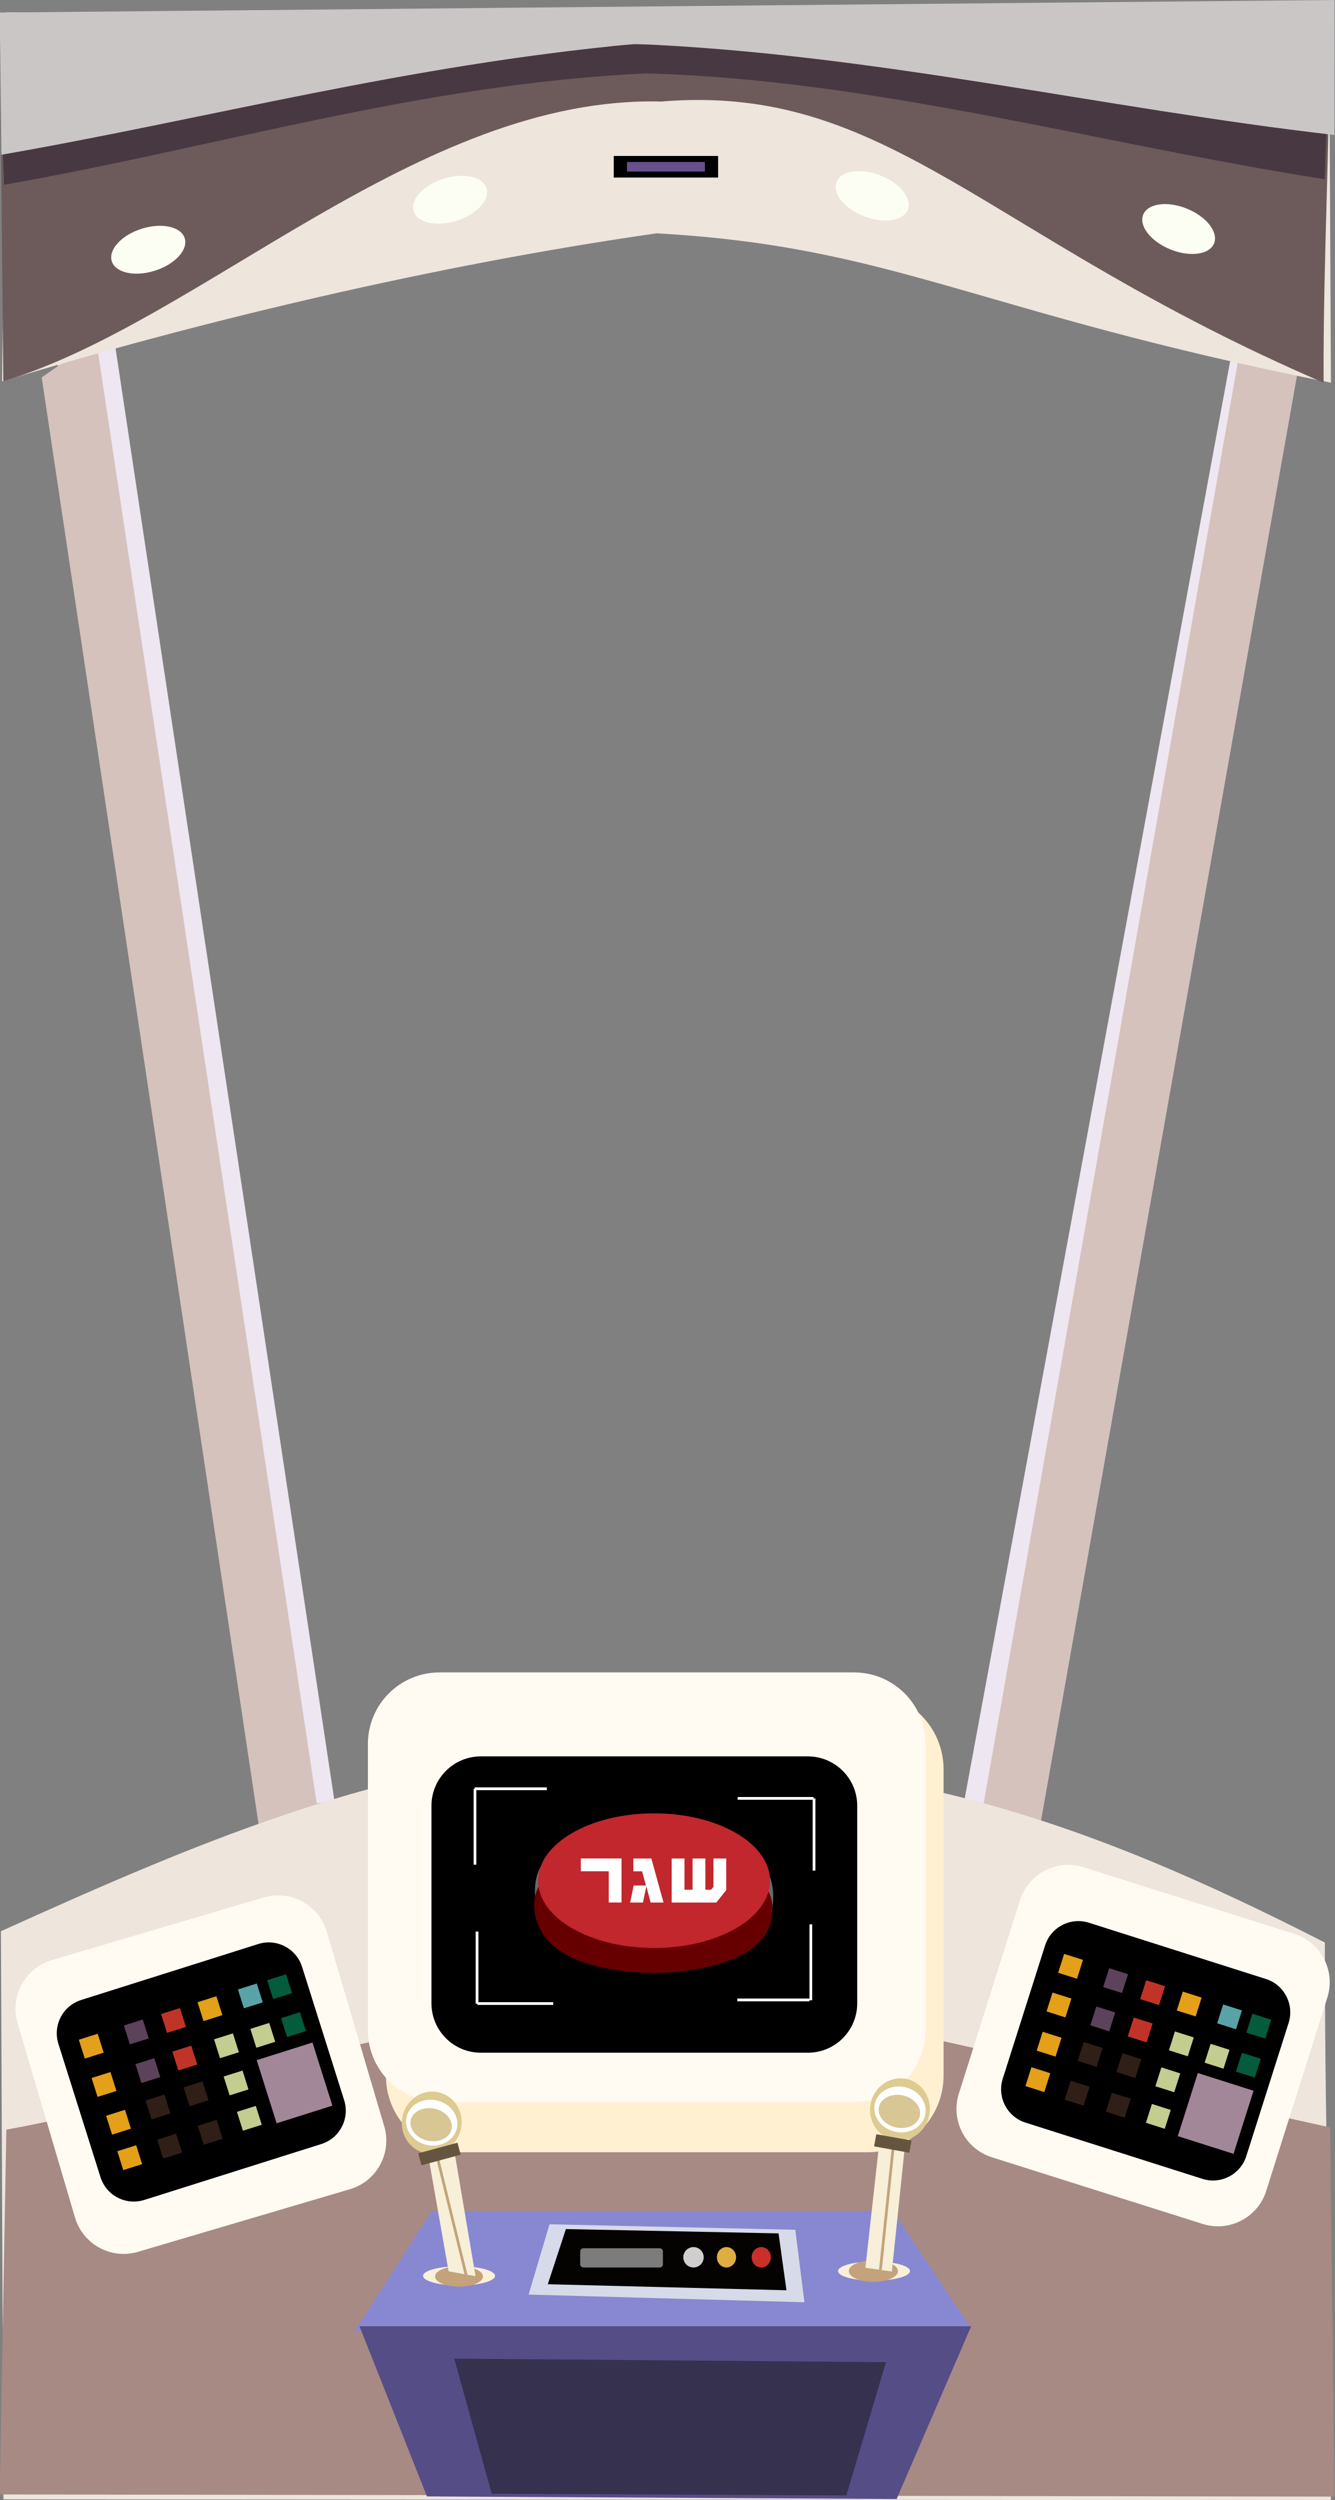 <svg width="1322" height="2475" xmlns="http://www.w3.org/2000/svg" xmlns:xlink="http://www.w3.org/1999/xlink" xml:space="preserve" overflow="hidden"><rect width="100%" height="100%" fill="#808080" stroke="none"/><defs><clipPath id="clip0"><rect x="-23" y="11" width="1322" height="2475"/></clipPath></defs><g clip-path="url(#clip0)" transform="translate(23 -11)"><path d="M2117.53 639.624 2333.08 2077.15 2391.87 2064.64 2171.42 602.123 2117.53 639.624Z" fill="#EEE6F1" fill-rule="evenodd" transform="matrix(1 0 0 1 -2083.8 -271.654)"/><path d="M2102.09 656.25 2317.64 2093.77 2376.43 2081.27 2155.98 618.75 2102.09 656.25Z" fill="#D5C2BC" fill-rule="evenodd" transform="matrix(1 0 0 1 -2083.8 -271.654)"/><path d="M3073.54 2076.2 3338.63 647.53 3278.98 640.162 3010.37 2094.05 3073.54 2076.2Z" fill="#EEE6F1" fill-rule="evenodd" transform="matrix(1 0 0 1 -2083.8 -271.654)"/><path d="M3090.44 2092.03 3347.68 640.318 3287.89 633.74 3027.28 2111.07 3090.44 2092.03Z" fill="#D5C2BC" fill-rule="evenodd" transform="matrix(1 0 0 1 -2083.8 -271.654)"/><path d="M2064.17 2756.79C2063.35 2569.32 2062.53 2381.87 2061.71 2194.41 2255.97 2106.62 2472.49 2011.98 2682.8 2020.7 2955.93 2026.15 3132.25 2082.76 3372.77 2205.6 3372.77 2422.6 3378.78 2540.65 3378.78 2757.65L2064.17 2756.79Z" fill="#EEE5DC" fill-rule="evenodd" transform="matrix(1 0 0 1 -2083.8 -271.654)"/><path d="M2067.05 294.938 2062.9 660.187C2257.95 600.718 2492.48 544.885 2710.98 513.635 2946.73 526.806 3025.78 591.114 3378.78 661.504 3378.17 538.387 3377.56 415.271 3376.95 292.155L2067.05 294.938Z" fill="#EEE5DC" fill-rule="evenodd" transform="matrix(1 0 0 1 -2083.8 -271.654)"/><path d="M2060.52 300.862C2061.72 420.587 2062.91 540.312 2064.11 660.039 2260.22 600.862 2476.08 377.139 2715.42 383.155 2940.68 364.538 3036.27 517.235 3371.53 661.504 3370.93 538.993 3378.17 420.604 3377.56 298.093L2060.52 300.862Z" fill="#6D5B5B" fill-rule="evenodd" transform="matrix(1 0 0 1 -2083.8 -271.654)"/><path d="M2171.52 541.302C2167.88 529.842 2181.1 515.434 2201.03 509.121 2220.97 502.806 2240.06 506.978 2243.7 518.438 2247.32 529.897 2234.11 544.305 2214.17 550.619 2194.25 556.932 2175.14 552.761 2171.52 541.302Z" fill="#FDFEF3" fill-rule="evenodd" transform="matrix(1 0 0 1 -2083.8 -271.654)"/><path d="M3192.88 495.138C3197.39 484 3216.76 481.344 3236.15 489.204 3255.52 497.065 3267.56 512.469 3263.03 523.607 3258.52 534.745 3239.15 537.402 3219.77 529.541 3200.4 521.68 3188.36 506.276 3192.88 495.138Z" fill="#FDFEF3" fill-rule="evenodd" transform="matrix(1 0 0 1 -2083.8 -271.654)"/><path d="M2889.13 462.899C2893.46 451.683 2912.78 448.685 2932.29 456.204 2951.79 463.723 2964.11 478.91 2959.79 490.127 2955.46 501.343 2936.14 504.341 2916.64 496.822 2897.13 489.303 2884.81 474.116 2889.13 462.899Z" fill="#FDFEF3" fill-rule="evenodd" transform="matrix(1 0 0 1 -2083.8 -271.654)"/><path d="M2470.37 491.818C2466.75 480.359 2479.96 465.952 2499.89 459.637 2519.82 453.324 2538.93 457.495 2542.55 468.954 2546.19 480.414 2532.97 494.822 2513.04 501.135 2493.1 507.45 2474 503.278 2470.37 491.818Z" fill="#FDFEF3" fill-rule="evenodd" transform="matrix(1 0 0 1 -2083.8 -271.654)"/><path d="M2668.58 437.044 2771.9 437.044 2771.9 458.421 2668.58 458.421Z" transform="matrix(1 0 0 1 -2083.8 -271.654)"/><path d="M2681.65 442.982 2758.84 442.982 2758.84 452.483 2681.65 452.483Z" fill="#67508B" transform="matrix(1 0 0 1 -2083.8 -271.654)"/><path d="M2062.9 413.836 2064.83 465.547C2274.98 428.804 2478.05 365.526 2701.08 355.319 2928.15 361.671 3148.78 425.175 3372.64 460.104L3375.22 392.516C3160.74 387.98 2897.38 323.113 2702.2 326.743 2491.67 329.01 2274.71 403.402 2062.9 413.836Z" fill="#483842" fill-rule="evenodd" transform="matrix(1 0 0 1 -2083.8 -271.654)"/><path d="M2060.52 295.075 2060.52 295.075 2062.17 435.857C2271.22 399.281 2460.69 347.665 2689.33 326.13 2924.67 335.642 3153.48 390.06 3382.28 416.283L3382.34 282.654 2060.52 295.075Z" fill="#CAC6C6" fill-rule="evenodd" transform="matrix(1 0 0 1 -2083.8 -271.654)"/><path d="M2067.1 2390.85C2276.81 2352.41 2449.49 2272.65 2696.24 2275.55 2778.26 2290.79 2827.6 2269.03 2909.63 2284.26L3377.96 2388.66 3382.34 2754.09 2060.52 2751.92 2067.1 2390.85Z" fill="#A68A83" fill-rule="evenodd" transform="matrix(1 0 0 1 -2083.8 -271.654)"/><path d="M2442.93 2034.19C2442.93 1992.33 2476.88 1958.39 2518.74 1958.39L2919.37 1958.39C2961.24 1958.39 2995.18 1992.33 2995.18 2034.19L2995.18 2337.44C2995.18 2379.3 2961.24 2413.24 2919.37 2413.24L2518.74 2413.24C2476.88 2413.24 2442.93 2379.3 2442.93 2337.44Z" fill="#FFF0D1" fill-rule="evenodd" transform="matrix(1 0 0 1 -2083.8 -271.654)"/><path d="M2425.12 2009.06C2425.12 1969.92 2456.84 1938.2 2495.99 1938.2L2906.5 1938.2C2945.64 1938.2 2977.36 1969.92 2977.36 2009.06L2977.36 2292.5C2977.36 2331.64 2945.64 2363.36 2906.5 2363.36L2495.99 2363.36C2456.84 2363.36 2425.12 2331.64 2425.12 2292.5Z" fill="#FFFBF3" fill-rule="evenodd" transform="matrix(1 0 0 1 -2083.8 -271.654)"/><path d="M2488.06 2070.22C2488.06 2043.22 2509.95 2021.33 2536.96 2021.33L2860.77 2021.33C2887.78 2021.33 2909.67 2043.22 2909.67 2070.22L2909.67 2265.78C2909.67 2292.78 2887.78 2314.67 2860.77 2314.67L2536.96 2314.67C2509.95 2314.67 2488.06 2292.78 2488.06 2265.78Z" fill="#010000" fill-rule="evenodd" transform="matrix(1 0 0 1 -2083.8 -271.654)"/><path d="M2862.39 2262.42 2790.91 2262.42" stroke="#FFFFFF" stroke-width="2.722" stroke-miterlimit="8" fill="none" fill-rule="evenodd" transform="matrix(1 0 0 1 -2083.8 -271.654)"/><path d="M0 0 0 75.117" stroke="#FFFFFF" stroke-width="2.722" stroke-miterlimit="8" fill="none" fill-rule="evenodd" transform="matrix(-1 1.22465e-16 1.22482e-16 1 779.94 1915.94)"/><path d="M2866.91 2062.9 2866.91 2134.38" stroke="#FFFFFF" stroke-width="2.722" stroke-miterlimit="8" fill="none" fill-rule="evenodd" transform="matrix(1 0 0 1 -2083.8 -271.654)"/><path d="M0 0 0 75.117" stroke="#FFFFFF" stroke-width="2.722" stroke-miterlimit="8" fill="none" fill-rule="evenodd" transform="matrix(6.12406e-17 1 1 -6.12323e-17 707.485 1791.24)"/><path d="M2533.19 2266.2 2533.19 2194.72" stroke="#FFFFFF" stroke-width="2.722" stroke-miterlimit="8" fill="none" fill-rule="evenodd" transform="matrix(1 0 0 1 -2083.8 -271.654)"/><path d="M0 0 0 75.117" stroke="#FFFFFF" stroke-width="2.722" stroke-miterlimit="8" fill="none" fill-rule="evenodd" transform="matrix(-1.83722e-16 -1 -1 1.83697e-16 524.864 1994.33)"/><path d="M2530.82 2053.39 2602.3 2053.39" stroke="#FFFFFF" stroke-width="2.722" stroke-miterlimit="8" fill="none" fill-rule="evenodd" transform="matrix(1 0 0 1 -2083.8 -271.654)"/><path d="M0 0 0 75.117" stroke="#FFFFFF" stroke-width="2.722" stroke-miterlimit="8" fill="none" fill-rule="evenodd" transform="matrix(1 0 0 -1 447.361 1856.86)"/><path d="M2488.21 2471.44 2412.06 2590.2 3022.49 2587.66 2945.14 2471.44 2488.21 2471.44Z" fill="#8887D2" fill-rule="evenodd" transform="matrix(1 0 0 1 -2083.8 -271.654)"/><path d="M2416.81 2585.45 3022.49 2585.45 2948.68 2756.47 2483.59 2753.89 2416.81 2585.45Z" fill="#554D86" fill-rule="evenodd" transform="matrix(1 0 0 1 -2083.8 -271.654)"/><path d="M2510.63 2617.51 2938.17 2620.98 2898.91 2752.9 2547.71 2751.17 2510.63 2617.51Z" fill="#36314F" fill-rule="evenodd" transform="matrix(1 0 0 1 -2083.8 -271.654)"/><path d="M2604.97 2484.5 2584.26 2554.08 2857.41 2561.7 2848.35 2489.94 2604.97 2484.5Z" fill="#D7DBE9" fill-rule="evenodd" transform="matrix(1 0 0 1 -2083.8 -271.654)"/><path d="M2621.18 2489.25 2603.26 2543.85 2839.6 2549.82 2831.76 2493.52 2621.18 2489.25Z" fill="#040302" fill-rule="evenodd" transform="matrix(1 0 0 1 -2083.8 -271.654)"/><path d="M2635.33 2511.42C2635.33 2509.67 2636.74 2508.25 2638.5 2508.25L2714.1 2508.25C2715.86 2508.25 2717.27 2509.67 2717.27 2511.42L2717.27 2524.08C2717.27 2525.84 2715.86 2527.26 2714.1 2527.26L2638.5 2527.26C2636.74 2527.26 2635.33 2525.84 2635.33 2524.08Z" fill="#7C7C7C" fill-rule="evenodd" transform="matrix(1 0 0 1 -2083.8 -271.654)"/><path d="M2737.46 2517.16C2737.46 2511.59 2741.99 2507.07 2747.56 2507.07 2753.13 2507.07 2757.65 2511.59 2757.65 2517.16 2757.65 2522.73 2753.13 2527.26 2747.56 2527.26 2741.99 2527.26 2737.46 2522.73 2737.46 2517.16Z" fill="#D0CECE" fill-rule="evenodd" transform="matrix(1 0 0 1 -2083.8 -271.654)"/><path d="M2770.72 2517.16C2770.72 2511.59 2774.97 2507.07 2780.22 2507.07 2785.47 2507.07 2789.72 2511.59 2789.72 2517.16 2789.72 2522.73 2785.47 2527.26 2780.22 2527.26 2774.97 2527.26 2770.72 2522.73 2770.72 2517.16Z" fill="#DFAE43" fill-rule="evenodd" transform="matrix(1 0 0 1 -2083.8 -271.654)"/><path d="M2805.16 2517.16C2805.16 2511.59 2809.41 2507.07 2814.66 2507.07 2819.91 2507.07 2824.16 2511.59 2824.16 2517.16 2824.16 2522.73 2819.91 2527.26 2814.66 2527.26 2809.41 2527.26 2805.16 2522.73 2805.16 2517.16Z" fill="#C93029" fill-rule="evenodd" transform="matrix(1 0 0 1 -2083.8 -271.654)"/><path d="M2890.67 2530.82C2890.67 2525.57 2906.62 2521.32 2926.3 2521.32 2945.97 2521.32 2961.92 2525.57 2961.92 2530.82 2961.92 2536.07 2945.97 2540.32 2926.3 2540.32 2906.62 2540.32 2890.67 2536.07 2890.67 2530.82Z" fill="#F9F0DA" fill-rule="evenodd" transform="matrix(1 0 0 1 -2083.8 -271.654)"/><path d="M2479.75 2535.57C2479.75 2530.32 2495.7 2526.07 2515.38 2526.07 2535.06 2526.07 2551.01 2530.32 2551.01 2535.57 2551.01 2540.82 2535.06 2545.07 2515.38 2545.07 2495.7 2545.07 2479.75 2540.82 2479.75 2535.57Z" fill="#F9F0DA" fill-rule="evenodd" transform="matrix(1 0 0 1 -2083.8 -271.654)"/><path d="M2491.63 2536.16C2491.63 2530.59 2502.26 2526.07 2515.38 2526.07 2528.5 2526.07 2539.13 2530.59 2539.13 2536.16 2539.13 2541.73 2528.5 2546.26 2515.38 2546.26 2502.26 2546.26 2491.63 2541.73 2491.63 2536.16Z" fill="#C3A27C" fill-rule="evenodd" transform="matrix(1 0 0 1 -2083.8 -271.654)"/><path d="M2901.36 2530.82C2901.36 2524.92 2912.26 2520.13 2925.7 2520.13 2939.15 2520.13 2950.05 2524.92 2950.05 2530.82 2950.05 2536.72 2939.15 2541.51 2925.7 2541.51 2912.26 2541.51 2901.36 2536.72 2901.36 2530.82Z" fill="#C3A27C" fill-rule="evenodd" transform="matrix(1 0 0 1 -2083.8 -271.654)"/><path d="M2479.95 2388.8 2505.05 2531.08 2531.69 2535.92 2506.18 2385.16 2479.95 2388.8Z" fill="#F7EFD8" fill-rule="evenodd" transform="matrix(1 0 0 1 -2083.8 -271.654)"/><path d="M2943.97 2531.28 2958.93 2387.58 2934.66 2375.6 2917.76 2527.58 2943.97 2531.28Z" fill="#F7EFD8" fill-rule="evenodd" transform="matrix(1 0 0 1 -2083.8 -271.654)"/><path d="M0 0 14.963 143.702" stroke="#C3A27C" stroke-width="2.722" stroke-miterlimit="8" fill="none" fill-rule="evenodd" transform="matrix(1 0 0 -1 848.831 2257.98)"/><path d="M2522.9 2536.88 2488.06 2394.24" stroke="#C3A27C" stroke-width="2.722" stroke-miterlimit="8" fill="none" fill-rule="evenodd" transform="matrix(1 0 0 1 -2083.8 -271.654)"/><path d="M2923.09 2364.46C2926.74 2347.83 2942.63 2337.18 2958.59 2340.67 2974.55 2344.16 2984.55 2360.48 2980.91 2377.1 2977.28 2393.73 2961.39 2404.38 2945.42 2400.89 2929.45 2397.4 2919.45 2381.08 2923.09 2364.46Z" fill="#DECB91" fill-rule="evenodd" transform="matrix(1 0 0 1 -2083.8 -271.654)"/><path d="M2927.07 2365.32C2929.73 2353.14 2943.05 2345.69 2956.83 2348.71 2970.61 2351.72 2979.61 2364.04 2976.94 2376.24 2974.28 2388.42 2960.95 2395.87 2947.17 2392.85 2933.4 2389.85 2924.4 2377.52 2927.07 2365.32Z" fill="#FFFFFF" fill-rule="evenodd" transform="matrix(1 0 0 1 -2083.8 -271.654)"/><path d="M2931.19 2368.36C2933.1 2359.61 2943.71 2354.52 2954.89 2356.96 2966.07 2359.4 2973.59 2368.47 2971.67 2377.21 2969.76 2385.95 2959.15 2391.06 2947.97 2388.61 2936.78 2386.17 2929.28 2377.1 2931.19 2368.36Z" fill="#D8C694" fill-rule="evenodd" transform="matrix(1 0 0 1 -2083.8 -271.654)"/><path d="M2459.42 2377.58C2463.05 2360.95 2478.94 2350.31 2494.9 2353.8 2510.88 2357.29 2520.87 2373.6 2517.23 2390.23 2513.6 2406.85 2497.71 2417.51 2481.73 2414.02 2465.77 2410.52 2455.77 2394.22 2459.42 2377.58Z" fill="#DECB91" fill-rule="evenodd" transform="matrix(1 0 0 1 -2083.8 -271.654)"/><path d="M2463.39 2378.46C2466.06 2366.26 2479.38 2358.83 2493.15 2361.83 2506.92 2364.85 2515.93 2377.16 2513.26 2389.36 2510.59 2401.55 2497.27 2408.99 2483.49 2405.98 2469.73 2402.97 2460.72 2390.64 2463.39 2378.46Z" fill="#FFFFFF" fill-rule="evenodd" transform="matrix(1 0 0 1 -2083.8 -271.654)"/><path d="M2467.51 2381.49C2469.42 2372.75 2480.02 2367.64 2491.21 2370.09 2502.39 2372.53 2509.9 2381.59 2507.99 2390.33 2506.08 2399.08 2495.46 2404.18 2484.29 2401.74 2473.11 2399.29 2465.59 2390.23 2467.51 2381.49Z" fill="#D8C694" fill-rule="evenodd" transform="matrix(1 0 0 1 -2083.8 -271.654)"/><path d="M0 0 38.897 10.503" stroke="#65553E" stroke-width="12.247" stroke-miterlimit="8" fill="none" fill-rule="evenodd" transform="matrix(1 0 0 -1 392.723 2148.53)"/><path d="M2927.48 2401.37 2962.36 2407.64" stroke="#65553E" stroke-width="12.247" stroke-miterlimit="8" fill="none" fill-rule="evenodd" transform="matrix(1 0 0 1 -2083.8 -271.654)"/><path d="M3070.82 2163.8C3079.18 2137.36 3107.37 2122.72 3133.81 2131.07L3342.5 2197.05C3368.92 2205.4 3383.58 2233.59 3375.22 2260.03L3314.71 2451.44C3306.36 2477.86 3278.15 2492.52 3251.73 2484.16L3043.04 2418.18C3016.6 2409.84 3001.96 2381.63 3010.31 2355.2Z" fill="#FFFBF3" fill-rule="evenodd" transform="matrix(1 0 0 1 -2083.8 -271.654)"/><path d="M3095.7 2208.51C3101.48 2190.29 3120.93 2180.22 3139.15 2186L3314.37 2241.68C3332.58 2247.46 3342.65 2266.93 3336.87 2285.14L3294.96 2417.03C3289.17 2435.24 3269.72 2445.32 3251.5 2439.53L3076.28 2383.85C3058.07 2378.07 3048 2358.61 3053.79 2340.41Z" fill="#010000" fill-rule="evenodd" transform="matrix(1 0 0 1 -2083.8 -271.654)"/><path d="M3114.57 2216.84 3133.24 2222.76 3127.31 2241.44 3108.63 2235.5Z" fill="#E4A018" fill-rule="evenodd" transform="matrix(1 0 0 1 -2083.8 -271.654)"/><path d="M3103.08 2255.11 3121.77 2261.05 3115.83 2279.72 3097.16 2273.78Z" fill="#E4A018" fill-rule="evenodd" transform="matrix(1 0 0 1 -2083.8 -271.654)"/><path d="M3093.32 2293.94 3112 2299.87 3106.07 2318.54 3087.4 2312.6Z" fill="#E4A018" fill-rule="evenodd" transform="matrix(1 0 0 1 -2083.8 -271.654)"/><path d="M3082.17 2329.03 3100.85 2334.96 3094.91 2353.64 3076.24 2347.7Z" fill="#E4A018" fill-rule="evenodd" transform="matrix(1 0 0 1 -2083.8 -271.654)"/><path d="M3232.07 2254.16 3250.74 2260.1 3244.82 2278.78 3226.13 2272.84Z" fill="#E4A018" fill-rule="evenodd" transform="matrix(1 0 0 1 -2083.8 -271.654)"/><path d="M3146.47 2268.9 3165.15 2274.83 3159.21 2293.51 3140.54 2287.57Z" fill="#5D425B" fill-rule="evenodd" transform="matrix(1 0 0 1 -2083.8 -271.654)"/><path d="M3159.18 2231 3177.85 2236.94 3171.91 2255.61 3153.24 2249.68Z" fill="#5D425B" fill-rule="evenodd" transform="matrix(1 0 0 1 -2083.8 -271.654)"/><path d="M3133.96 2304.09 3152.64 2310.03 3146.71 2328.7 3128.02 2322.77Z" fill="#301F18" fill-rule="evenodd" transform="matrix(1 0 0 1 -2083.8 -271.654)"/><path d="M3121.09 2342.47 3139.77 2348.41 3133.83 2367.08 3115.16 2361.15Z" fill="#301F18" fill-rule="evenodd" transform="matrix(1 0 0 1 -2083.8 -271.654)"/><path d="M3161.81 2354.33 3180.48 2360.26 3174.56 2378.93 3155.87 2373.01Z" fill="#301F18" fill-rule="evenodd" transform="matrix(1 0 0 1 -2083.8 -271.654)"/><path d="M3172.3 2315.15 3190.98 2321.08 3185.04 2339.75 3166.37 2333.83Z" fill="#301F18" fill-rule="evenodd" transform="matrix(1 0 0 1 -2083.8 -271.654)"/><path d="M3195.84 2242.92 3214.51 2248.84 3208.57 2267.52 3189.9 2261.58Z" fill="#C03427" fill-rule="evenodd" transform="matrix(1 0 0 1 -2083.8 -271.654)"/><path d="M3183.53 2279.83 3202.2 2285.75 3196.27 2304.43 3177.6 2298.5Z" fill="#C03427" fill-rule="evenodd" transform="matrix(1 0 0 1 -2083.8 -271.654)"/><path d="M3259.64 2305.87 3278.32 2311.8 3272.38 2330.48 3253.7 2324.54Z" fill="#C4CD90" fill-rule="evenodd" transform="matrix(1 0 0 1 -2083.8 -271.654)"/><path d="M3201.48 2365.37 3220.16 2371.31 3214.22 2389.98 3195.55 2384.04Z" fill="#C4CD90" fill-rule="evenodd" transform="matrix(1 0 0 1 -2083.8 -271.654)"/><path d="M3210.87 2329.18 3229.54 2335.12 3223.6 2353.79 3204.94 2347.87Z" fill="#C4CD90" fill-rule="evenodd" transform="matrix(1 0 0 1 -2083.8 -271.654)"/><path d="M3224.28 2293.61 3242.95 2299.55 3237.02 2318.22 3218.34 2312.3Z" fill="#C4CD90" fill-rule="evenodd" transform="matrix(1 0 0 1 -2083.8 -271.654)"/><path d="M3272.04 2266.87 3290.7 2272.8 3284.77 2291.48 3266.1 2285.54Z" fill="#59A2A8" fill-rule="evenodd" transform="matrix(1 0 0 1 -2083.8 -271.654)"/><path d="M3300.99 2276.06 3319.66 2282 3313.73 2300.67 3295.05 2294.74Z" fill="#045C3D" fill-rule="evenodd" transform="matrix(1 0 0 1 -2083.8 -271.654)"/><path d="M3290.65 2314.71 3309.31 2320.63 3303.38 2339.31 3284.71 2333.38Z" fill="#045C3D" fill-rule="evenodd" transform="matrix(1 0 0 1 -2083.8 -271.654)"/><path d="M3246.95 2334.78 3302.15 2352.32 3282.31 2414.78 3227.11 2397.23Z" fill="#A28799" fill-rule="evenodd" transform="matrix(1 0 0 1 -2083.8 -271.654)"/><path d="M2078.24 2285.33C2070.39 2258.75 2085.57 2230.83 2112.16 2222.98L2322.07 2160.98C2348.65 2153.13 2376.56 2168.32 2384.41 2194.9L2441.27 2387.42C2449.12 2414.02 2433.93 2441.92 2407.35 2449.77L2197.44 2511.77C2170.86 2519.62 2142.95 2504.43 2135.09 2477.85Z" fill="#FFFBF3" fill-rule="evenodd" transform="matrix(1 0 0 1 -2083.8 -271.654)"/><path d="M2118.63 2305.86C2112.87 2287.64 2122.98 2268.2 2141.21 2262.45L2316.52 2207.08C2334.74 2201.34 2354.18 2211.44 2359.93 2229.66L2401.6 2361.63C2407.36 2379.85 2397.26 2399.29 2379.04 2405.04L2203.71 2460.4C2185.49 2466.16 2166.05 2456.06 2160.3 2437.83Z" fill="#010000" fill-rule="evenodd" transform="matrix(1 0 0 1 -2083.8 -271.654)"/><path d="M2138.86 2301.81 2157.54 2295.91 2163.44 2314.59 2144.76 2320.49Z" fill="#E4A018" fill-rule="evenodd" transform="matrix(1 0 0 1 -2083.8 -271.654)"/><path d="M2151.5 2339.71 2170.2 2333.8 2176.1 2352.5 2157.41 2358.4Z" fill="#E4A018" fill-rule="evenodd" transform="matrix(1 0 0 1 -2083.8 -271.654)"/><path d="M2165.87 2377.08 2184.56 2371.18 2190.46 2389.86 2171.78 2395.76Z" fill="#E4A018" fill-rule="evenodd" transform="matrix(1 0 0 1 -2083.8 -271.654)"/><path d="M2176.97 2412.19 2195.65 2406.28 2201.55 2424.97 2182.87 2430.87Z" fill="#E4A018" fill-rule="evenodd" transform="matrix(1 0 0 1 -2083.8 -271.654)"/><path d="M2256.42 2264.67 2275.11 2258.78 2281 2277.46 2262.32 2283.37Z" fill="#E4A018" fill-rule="evenodd" transform="matrix(1 0 0 1 -2083.8 -271.654)"/><path d="M2194.91 2326 2213.59 2320.1 2219.5 2338.79 2200.81 2344.69Z" fill="#5D425B" fill-rule="evenodd" transform="matrix(1 0 0 1 -2083.8 -271.654)"/><path d="M2183.47 2287.71 2202.17 2281.81 2208.07 2300.49 2189.38 2306.39Z" fill="#5D425B" fill-rule="evenodd" transform="matrix(1 0 0 1 -2083.8 -271.654)"/><path d="M2204.95 2361.99 2223.64 2356.08 2229.54 2374.76 2210.85 2380.67Z" fill="#301F18" fill-rule="evenodd" transform="matrix(1 0 0 1 -2083.8 -271.654)"/><path d="M2216.53 2400.77 2235.21 2394.88 2241.11 2413.56 2222.43 2419.47Z" fill="#301F18" fill-rule="evenodd" transform="matrix(1 0 0 1 -2083.8 -271.654)"/><path d="M2256.64 2387.02 2275.33 2381.12 2281.23 2399.81 2262.55 2405.71Z" fill="#301F18" fill-rule="evenodd" transform="matrix(1 0 0 1 -2083.8 -271.654)"/><path d="M2242.67 2348.95 2261.35 2343.04 2267.25 2361.74 2248.57 2367.64Z" fill="#301F18" fill-rule="evenodd" transform="matrix(1 0 0 1 -2083.8 -271.654)"/><path d="M2220.31 2276.33 2239 2270.43 2244.9 2289.13 2226.22 2295.03Z" fill="#C03427" fill-rule="evenodd" transform="matrix(1 0 0 1 -2083.8 -271.654)"/><path d="M2231.5 2313.6 2250.18 2307.7 2256.09 2326.39 2237.4 2332.28Z" fill="#C03427" fill-rule="evenodd" transform="matrix(1 0 0 1 -2083.8 -271.654)"/><path d="M2308.73 2291.07 2327.41 2285.18 2333.32 2303.86 2314.62 2309.77Z" fill="#C4CD90" fill-rule="evenodd" transform="matrix(1 0 0 1 -2083.8 -271.654)"/><path d="M2295.43 2373.21 2314.12 2367.31 2320.03 2386 2301.33 2391.9Z" fill="#C4CD90" fill-rule="evenodd" transform="matrix(1 0 0 1 -2083.8 -271.654)"/><path d="M2282.27 2338.22 2300.97 2332.32 2306.87 2351.01 2288.18 2356.9Z" fill="#C4CD90" fill-rule="evenodd" transform="matrix(1 0 0 1 -2083.8 -271.654)"/><path d="M2272.76 2301.42 2291.45 2295.51 2297.36 2314.21 2278.66 2320.1Z" fill="#C4CD90" fill-rule="evenodd" transform="matrix(1 0 0 1 -2083.8 -271.654)"/><path d="M2296.41 2252.05 2315.09 2246.15 2320.99 2264.84 2302.31 2270.74Z" fill="#59A2A8" fill-rule="evenodd" transform="matrix(1 0 0 1 -2083.8 -271.654)"/><path d="M2325.37 2242.9 2344.06 2237 2349.97 2255.68 2331.27 2261.58Z" fill="#045C3D" fill-rule="evenodd" transform="matrix(1 0 0 1 -2083.8 -271.654)"/><path d="M2339.16 2280.46 2357.85 2274.55 2363.74 2293.23 2345.06 2299.14Z" fill="#045C3D" fill-rule="evenodd" transform="matrix(1 0 0 1 -2083.8 -271.654)"/><path d="M2314.99 2322.02 2370.23 2304.58 2389.97 2367.07 2334.73 2384.52Z" fill="#A28799" fill-rule="evenodd" transform="matrix(1 0 0 1 -2083.8 -271.654)"/><g><g><g><path d="M234.238 100.875C218.262 157.461 126.007 157.844 118 157.768 106.468 157.653 22.872 156.963 4.559 100.875 3.18 96.622-3.831 73.712 5.325 54.862 11.57 42.028 25.516 30.726 119.379 32.335 210.255 33.868 225.043 44.901 231.863 59.115 240.598 77.275 235.004 98.116 234.238 100.875Z" fill="#696969" transform="matrix(1 0 0 1.001 506 1806.04)"/><path d="M233.51 110.376C217.534 157.499 125.279 157.844 117.31 157.768 105.779 157.691 22.183 157.078 3.869 110.376 2.49 106.851-4.521 87.734 4.636 72.064 10.88 61.375 24.826 51.989 118.69 53.292 209.565 54.556 224.353 63.751 231.173 75.589 239.908 90.76 234.314 108.116 233.51 110.376Z" fill="#660000" transform="matrix(1 0 0 1.001 506 1806.04)"/><path d="M233.51 66.586C233.51 103.36 182.103 133.172 118.69 133.172 55.276 133.172 3.869 103.36 3.869 66.586 3.869 29.811 55.276 1.16918e-06 118.69 1.16918e-06 182.103 1.16918e-06 233.51 29.811 233.51 66.586Z" fill="#C1272D" transform="matrix(1 0 0 1.001 506 1806.04)"/><path d="M86.469 88.194 73.788 88.194 73.788 57.314 46.166 57.314 46.166 44.633 86.469 44.633 86.469 88.194Z" fill="#FFFFFF" transform="matrix(1 0 0 1.001 506 1806.04)"/><path d="M128.038 88.194 115.318 88.194 111.027 72.179 107.694 88.194 95.013 88.194 98.499 71.375 110.644 71.375 106.851 57.353 98.193 57.353 98.193 44.672 116.008 44.672 128.038 88.194Z" fill="#FFFFFF" transform="matrix(1 0 0 1.001 506 1806.04)"/><path d="M190.179 75.895 180.372 88.194 136.122 88.194 136.122 44.672 148.803 44.672 148.803 75.551 156.81 75.551 156.81 44.672 169.491 44.672 169.491 75.551 175.161 75.551 177.498 72.677 177.498 44.672 190.179 44.672 190.179 75.895Z" fill="#FFFFFF" transform="matrix(1 0 0 1.001 506 1806.04)"/></g></g></g></g></svg>